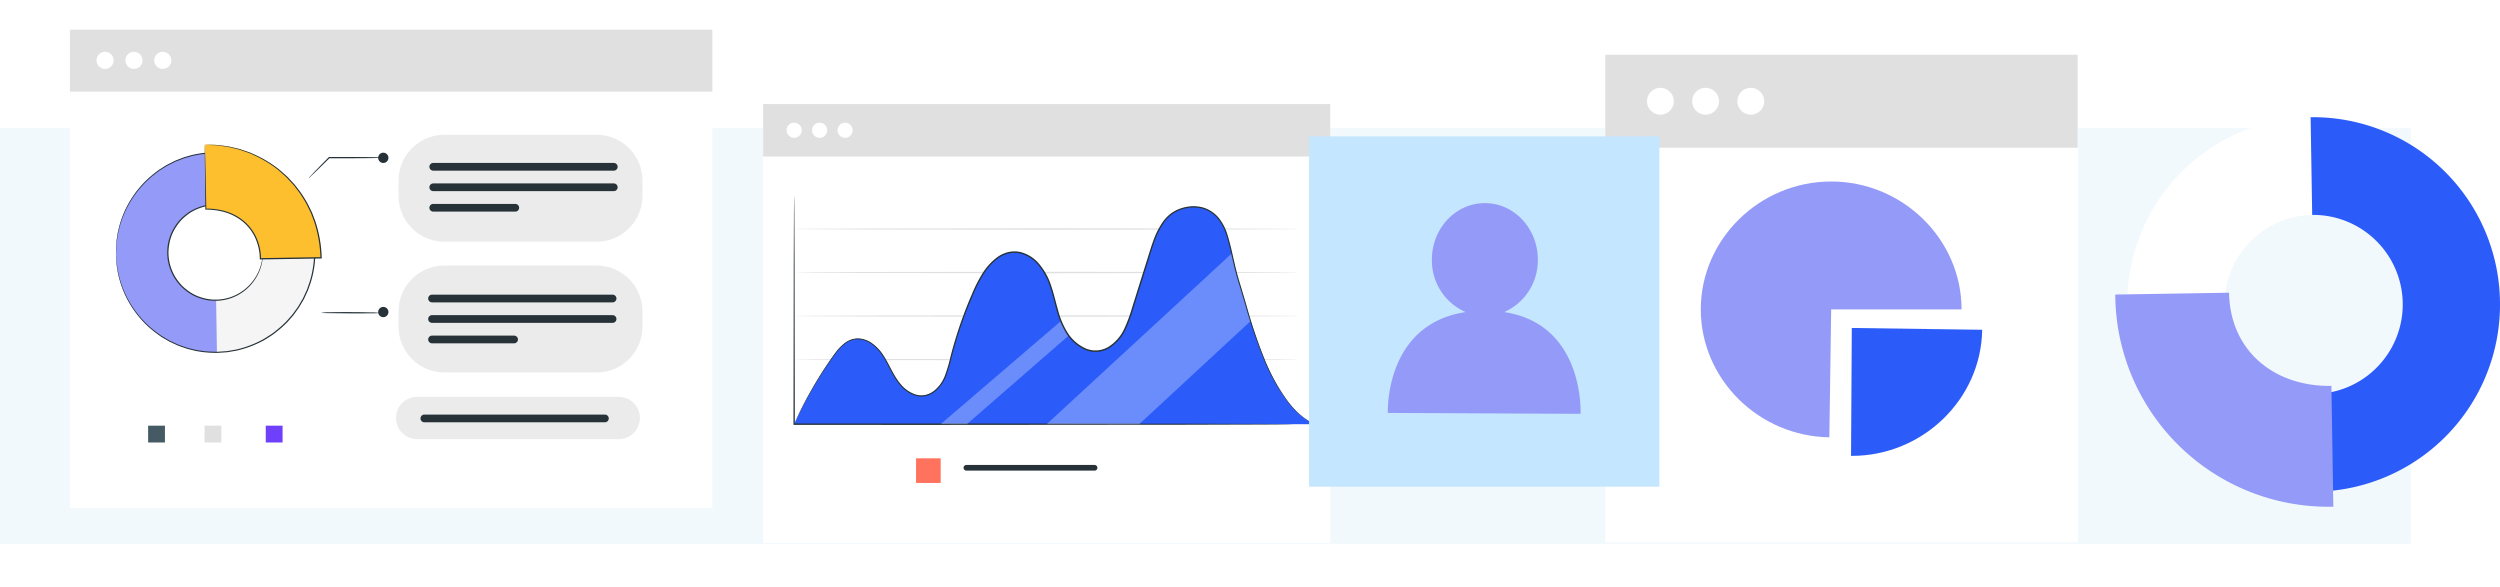 <svg xmlns="http://www.w3.org/2000/svg" xmlns:xlink="http://www.w3.org/1999/xlink" width="504.997" height="118.656" viewBox="0 0 504.997 118.656">
  <defs>
    <filter id="Trazado_831296" x="5.13" y="0" width="147.764" height="111.646" filterUnits="userSpaceOnUse">
      <feOffset dy="3" input="SourceAlpha"/>
      <feGaussianBlur stdDeviation="3" result="blur"/>
      <feFlood flood-opacity="0.161"/>
      <feComposite operator="in" in2="blur"/>
      <feComposite in="SourceGraphic"/>
    </filter>
    <filter id="Rectángulo_375635" x="145.149" y="15.02" width="132.558" height="103.636" filterUnits="userSpaceOnUse">
      <feOffset dy="3" input="SourceAlpha"/>
      <feGaussianBlur stdDeviation="3" result="blur-2"/>
      <feFlood flood-opacity="0.161"/>
      <feComposite operator="in" in2="blur-2"/>
      <feComposite in="SourceGraphic"/>
    </filter>
    <clipPath id="clip-path">
      <rect id="Rectángulo_375638" data-name="Rectángulo 375638" width="41.197" height="34.486" fill="none"/>
    </clipPath>
    <clipPath id="clip-path-2">
      <rect id="Rectángulo_375639" data-name="Rectángulo 375639" width="26.404" height="20.827" fill="none"/>
    </clipPath>
    <filter id="Rectángulo_375643" x="315.268" y="5.059" width="113.506" height="113.506" filterUnits="userSpaceOnUse">
      <feOffset dy="3" input="SourceAlpha"/>
      <feGaussianBlur stdDeviation="3" result="blur-3"/>
      <feFlood flood-opacity="0.161"/>
      <feComposite operator="in" in2="blur-3"/>
      <feComposite in="SourceGraphic"/>
    </filter>
  </defs>
  <g id="Grupo_1084879" data-name="Grupo 1084879" transform="translate(-180 -3251.129)">
    <path id="Trazado_829292" data-name="Trazado 829292" d="M0,0H487V84H0Z" transform="translate(180 3277)" fill="#f2f9fc"/>
    <g id="Grupo_1071688" data-name="Grupo 1071688" transform="translate(194 3257)">
      <g transform="matrix(1, 0, 0, 1, -14, -5.87)" filter="url(#Trazado_831296)">
        <path id="Trazado_831296-2" data-name="Trazado 831296" d="M0,0H129.764V93.645H0Z" transform="translate(14.13 6)" fill="#fff"/>
      </g>
      <g id="Grupo_1071687" data-name="Grupo 1071687">
        <g id="Grupo_1071707" data-name="Grupo 1071707">
          <path id="Trazado_818363" data-name="Trazado 818363" d="M173.478,64.453H142.73a9.259,9.259,0,0,1-9.259-9.259V52.122a9.259,9.259,0,0,1,9.259-9.259h30.748a9.259,9.259,0,0,1,9.259,9.259v3.073a9.259,9.259,0,0,1-9.259,9.259" transform="translate(-66.961 -21.504)" fill="#ebebeb"/>
          <path id="Trazado_818364" data-name="Trazado 818364" d="M18.917,70.607a20.076,20.076,0,1,1,20.4,19.841,20.149,20.149,0,0,1-20.4-19.841m29.67-.479a9.6,9.6,0,1,0-9.443,9.8,9.63,9.63,0,0,0,9.443-9.8" transform="translate(-9.489 -25.142)" fill="#f5f5f5"/>
          <path id="Trazado_818365" data-name="Trazado 818365" d="M18.918,70.609A20.148,20.148,0,0,1,38.668,50.12l.168,10.524a9.643,9.643,0,0,0,.308,19.284l.168,10.523A20.141,20.141,0,0,1,18.918,70.609" transform="translate(-9.49 -25.145)" fill="#949af8"/>
          <path id="Trazado_818366" data-name="Trazado 818366" d="M59.006,80.624a.705.705,0,0,1,.008.156c0,.118,0,.269,0,.459a4.484,4.484,0,0,1-.051.744,6.767,6.767,0,0,1-.167,1.006,9.14,9.14,0,0,1-1,2.606A9.617,9.617,0,0,1,46.24,90a10.108,10.108,0,0,1-1.279-.539,10.257,10.257,0,0,1-1.205-.75,10.787,10.787,0,0,1-1.118-.924,10.917,10.917,0,0,1-.972-1.115A9.487,9.487,0,0,1,40.233,84a9.683,9.683,0,0,1-.1-6.152,9.5,9.5,0,0,1,1.347-2.709A8.976,8.976,0,0,1,43.5,73.038a8.894,8.894,0,0,1,2.442-1.369A9.647,9.647,0,0,1,57.635,75.7a9.149,9.149,0,0,1,1.082,2.572,6.854,6.854,0,0,1,.2,1,4.474,4.474,0,0,1,.075.742c.007.19.013.341.017.458a.687.687,0,0,1,0,.156.7.7,0,0,1-.023-.155c-.011-.117-.025-.267-.043-.455a4.81,4.81,0,0,0-.1-.734,7.064,7.064,0,0,0-.221-.985,9.245,9.245,0,0,0-1.108-2.523A9.571,9.571,0,0,0,55.044,73.1a9.412,9.412,0,0,0-9.012-1.212,8.644,8.644,0,0,0-2.376,1.342,10.569,10.569,0,0,0-1.058.937,10.71,10.71,0,0,0-.909,1.119,9.265,9.265,0,0,0-1.309,2.64,10.212,10.212,0,0,0-.44,3,9.582,9.582,0,0,0,1.928,5.583,10.691,10.691,0,0,0,.944,1.088,10.535,10.535,0,0,0,1.087.9,8.665,8.665,0,0,0,2.418,1.264,9.414,9.414,0,0,0,8.968-1.5,9.568,9.568,0,0,0,2.38-2.745,9.25,9.25,0,0,0,1.028-2.557,7,7,0,0,0,.189-.992,4.763,4.763,0,0,0,.075-.737l.029-.456a.725.725,0,0,1,.018-.156" transform="translate(-19.908 -35.638)" fill="#263238"/>
          <path id="Trazado_818367" data-name="Trazado 818367" d="M18.917,70.5s.016.11.035.325.043.541.076.954q.024.315.053.7c.031.257.091.535.141.838l.171.976a10.69,10.69,0,0,0,.279,1.093,19.3,19.3,0,0,0,2.3,5.3,20.049,20.049,0,0,0,5.168,5.615l.875.633c.3.2.629.374.948.566s.636.4.983.553L31,88.545l.531.245.558.194,1.132.395c.383.124.785.2,1.183.3a10.239,10.239,0,0,0,1.214.258,18.6,18.6,0,0,0,2.533.255c.432.007.867.043,1.3.029l1.323-.09c.222-.019.446-.02.667-.055l.665-.114c.443-.082.9-.14,1.341-.243a20.812,20.812,0,0,0,2.651-.832,21.042,21.042,0,0,0,2.586-1.2c.415-.241.817-.512,1.229-.769a10.372,10.372,0,0,0,1.189-.856,22.227,22.227,0,0,0,2.228-1.972l1-1.138.251-.286.222-.309.447-.62.448-.623.389-.666.39-.669.2-.335.163-.353.654-1.421q.257-.742.516-1.49a19.875,19.875,0,0,0-.2-12.615l-.564-1.472-.7-1.4-.174-.348-.207-.329-.411-.656-.411-.653L54.87,58.1l-.466-.606-.232-.3-.26-.278L52.88,55.806a22.291,22.291,0,0,0-2.291-1.9,10.48,10.48,0,0,0-1.216-.817c-.421-.243-.831-.5-1.254-.729a21.786,21.786,0,0,0-5.3-1.858c-.448-.088-.9-.132-1.349-.2L40.8,50.21c-.222-.027-.446-.021-.669-.033l-1.325-.048c-.438,0-.872.05-1.3.072a18.563,18.563,0,0,0-2.524.336,10.364,10.364,0,0,0-1.206.3c-.394.116-.793.2-1.173.338l-1.118.431-.552.212-.523.262-1.03.518c-.341.167-.645.394-.965.585s-.631.387-.929.6l-.854.661a20.061,20.061,0,0,0-4.985,5.779,19.292,19.292,0,0,0-2.133,5.375,10.646,10.646,0,0,0-.244,1.1l-.14.981c-.04.3-.091.585-.114.842s-.021.493-.03.7c-.02.414-.035.732-.046.956s-.024.326-.024.326,0-.11,0-.326.011-.543.02-.958q.008-.317.018-.706c.018-.259.065-.541.1-.847s.083-.635.128-.987a10.669,10.669,0,0,1,.234-1.108,19.2,19.2,0,0,1,2.105-5.424,20.119,20.119,0,0,1,5-5.851l.859-.67c.3-.212.62-.4.935-.606s.628-.423.972-.594l1.038-.526.527-.267.556-.216,1.129-.439c.383-.14.786-.228,1.184-.346a10.455,10.455,0,0,1,1.218-.3,18.782,18.782,0,0,1,2.551-.347c.436-.023.874-.074,1.317-.076l1.34.045c.225.012.451.006.677.033l.676.092c.451.067.911.111,1.365.2a22.012,22.012,0,0,1,5.367,1.871c.429.229.845.49,1.271.736a10.588,10.588,0,0,1,1.233.825,22.49,22.49,0,0,1,2.322,1.921L54.1,56.745l.263.281.236.305.473.613.474.616.417.661.417.664.209.333.177.352.709,1.418.572,1.492a20.107,20.107,0,0,1,.2,12.777l-.524,1.509-.663,1.439-.166.358-.2.34-.4.677-.395.674-.455.631L55,82.513l-.226.313-.254.29-1.01,1.151a22.41,22.41,0,0,1-2.258,1.995,10.673,10.673,0,0,1-1.205.865c-.418.259-.825.533-1.246.776a21.245,21.245,0,0,1-2.619,1.206,21.015,21.015,0,0,1-2.685.837c-.45.1-.908.162-1.357.244l-.673.114c-.224.034-.451.035-.675.054l-1.337.088c-.442.013-.883-.023-1.319-.032a18.824,18.824,0,0,1-2.561-.264,10.368,10.368,0,0,1-1.227-.264c-.4-.1-.807-.18-1.194-.307l-1.142-.4-.563-.2-.536-.25-1.054-.492c-.35-.159-.663-.379-.991-.562s-.648-.373-.954-.575l-.881-.642a20.109,20.109,0,0,1-5.182-5.687,19.171,19.171,0,0,1-2.278-5.354,10.562,10.562,0,0,1-.269-1.1q-.086-.525-.16-.983c-.046-.3-.1-.585-.129-.843s-.028-.494-.041-.706c-.021-.415-.038-.733-.05-.957s-.008-.326-.008-.326" transform="translate(-9.489 -25.036)" fill="#263238"/>
          <path id="Trazado_818368" data-name="Trazado 818368" d="M54.938,46.87A22.937,22.937,0,0,1,78.424,69.719l-12.255.2c-.1-6.219-4.832-10.136-11.024-10.035Z" transform="translate(-27.562 -23.513)" fill="#fdbf2d"/>
          <path id="Trazado_818369" data-name="Trazado 818369" d="M54.931,46.869s.008.085.014.241.012.4.021.686c.015.612.038,1.488.066,2.609.049,2.259.118,5.5.2,9.474l-.1-.1a13.665,13.665,0,0,1,3.685.451,10.532,10.532,0,0,1,3.651,1.779,9.491,9.491,0,0,1,2.769,3.378,10.667,10.667,0,0,1,1.046,4.522l-.128-.124,9.49-.157,2.765-.044-.127.132a25.724,25.724,0,0,0-1.249-7.25l-.62-1.654c-.232-.535-.5-1.044-.751-1.56a12.047,12.047,0,0,0-.836-1.47,13.654,13.654,0,0,0-.908-1.38l-.977-1.281c-.342-.4-.711-.775-1.057-1.156l-.522-.561-.565-.5-1.1-.974a23.6,23.6,0,0,0-4.548-2.8l-1.086-.5c-.362-.141-.723-.255-1.069-.379L61.987,47.9c-.33-.1-.661-.166-.974-.247l-.911-.22-.431-.1c-.142-.026-.283-.041-.42-.062l-1.5-.211a9.315,9.315,0,0,0-1.2-.095l-.881-.044-.549-.03a1.878,1.878,0,0,1-.194-.015,1.288,1.288,0,0,1,.177,0l.54.006.892.015a8.679,8.679,0,0,1,1.219.07l1.511.19c.138.019.28.032.424.057l.434.1.919.211c.316.079.65.137.983.239l1.022.346c.349.122.714.235,1.08.373l1.1.5a23.561,23.561,0,0,1,4.6,2.8l1.118.978.572.5.53.564c.351.383.725.757,1.072,1.163l.991,1.291a13.781,13.781,0,0,1,.922,1.391,12.2,12.2,0,0,1,.848,1.484c.25.52.528,1.034.762,1.574l.63,1.671a25.837,25.837,0,0,1,1.271,7.327l0,.129-.131,0-2.765.045-9.49.149-.126,0,0-.126a10.436,10.436,0,0,0-1.013-4.42,9.274,9.274,0,0,0-2.689-3.3,10.342,10.342,0,0,0-3.568-1.756,13.539,13.539,0,0,0-3.625-.463h-.1v-.095c-.042-4-.077-7.261-.1-9.535-.007-1.111-.013-1.981-.017-2.587v-.669a1.718,1.718,0,0,1,.006-.221" transform="translate(-27.555 -23.512)" fill="#263238"/>
          <rect id="Rectángulo_375630" data-name="Rectángulo 375630" width="129.764" height="12.508" transform="translate(0.13 0.13)" fill="#e0e0e0"/>
          <path id="Trazado_818370" data-name="Trazado 818370" d="M183.214,55.829h-36.47a.778.778,0,0,1,0-1.556h36.47a.778.778,0,1,1,0,1.556" transform="translate(-73.23 -27.228)" fill="#263238"/>
          <path id="Trazado_818371" data-name="Trazado 818371" d="M183.214,64.13h-36.47a.778.778,0,0,1,0-1.556h36.47a.778.778,0,1,1,0,1.556" transform="translate(-73.23 -31.393)" fill="#263238"/>
          <path id="Trazado_818372" data-name="Trazado 818372" d="M163.318,72.431H146.744a.778.778,0,0,1,0-1.556h16.574a.778.778,0,1,1,0,1.556" transform="translate(-73.23 -35.557)" fill="#263238"/>
          <path id="Trazado_818373" data-name="Trazado 818373" d="M173.478,117.457H142.73a9.259,9.259,0,0,1-9.259-9.259v-3.073a9.259,9.259,0,0,1,9.259-9.259h30.748a9.259,9.259,0,0,1,9.259,9.259V108.2a9.259,9.259,0,0,1-9.259,9.259" transform="translate(-66.961 -48.095)" fill="#ebebeb"/>
          <path id="Trazado_818374" data-name="Trazado 818374" d="M177.431,157.625H136.7a4.268,4.268,0,1,1,0-8.536h40.73a4.268,4.268,0,1,1,0,8.536" transform="translate(-66.441 -74.797)" fill="#ebebeb"/>
          <path id="Trazado_818375" data-name="Trazado 818375" d="M182.73,109.223h-36.47a.778.778,0,0,1,0-1.556h36.47a.778.778,0,1,1,0,1.556" transform="translate(-72.988 -54.016)" fill="#263238"/>
          <path id="Trazado_818376" data-name="Trazado 818376" d="M179.613,157.836h-36.47a.778.778,0,0,1,0-1.556h36.47a.778.778,0,1,1,0,1.556" transform="translate(-71.424 -78.404)" fill="#263238"/>
          <path id="Trazado_818377" data-name="Trazado 818377" d="M182.73,117.524h-36.47a.778.778,0,0,1,0-1.556h36.47a.778.778,0,1,1,0,1.556" transform="translate(-72.988 -58.18)" fill="#263238"/>
          <path id="Trazado_818378" data-name="Trazado 818378" d="M162.835,125.825H146.261a.778.778,0,0,1,0-1.556h16.574a.778.778,0,1,1,0,1.556" transform="translate(-72.988 -62.345)" fill="#263238"/>
          <path id="Trazado_818379" data-name="Trazado 818379" d="M112.626,51.985a3.453,3.453,0,0,1-.682.05l-1.859.041c-1.57.023-3.739.038-6.134.038l-2.793-.007.087-.036c-1.218,1.206-2.27,2.235-3.022,2.956l-.886.837a1.8,1.8,0,0,1-.338.28,1.8,1.8,0,0,1,.28-.338l.837-.886c.722-.752,1.75-1.8,2.956-3.022l.035-.036h.051l2.793-.007c2.4,0,4.564.014,6.134.038l1.859.041a3.453,3.453,0,0,1,.682.05" transform="translate(-48.663 -26.015)" fill="#263238"/>
          <path id="Trazado_818380" data-name="Trazado 818380" d="M127.277,51.151a1.036,1.036,0,1,1-1.036-1.036,1.036,1.036,0,0,1,1.036,1.036" transform="translate(-62.814 -25.142)" fill="#263238"/>
          <path id="Trazado_818381" data-name="Trazado 818381" d="M127.277,113.668a1.036,1.036,0,1,1-1.036-1.036,1.036,1.036,0,0,1,1.036,1.036" transform="translate(-62.814 -56.507)" fill="#263238"/>
          <path id="Trazado_818382" data-name="Trazado 818382" d="M113.945,114.9a11.6,11.6,0,0,1-1.74.078c-1.075.016-2.559.02-4.2.013l-4.2-.041-1.272-.026a3.5,3.5,0,0,1-.467-.023,7.307,7.307,0,0,1,1.738-.134c1.075-.029,2.56-.041,4.2-.034s3.124.031,4.2.063a11.491,11.491,0,0,1,1.739.105" transform="translate(-51.208 -57.561)" fill="#263238"/>
          <rect id="Rectángulo_375631" data-name="Rectángulo 375631" width="3.396" height="3.396" transform="translate(15.921 80.116)" fill="#455a64"/>
          <rect id="Rectángulo_375632" data-name="Rectángulo 375632" width="3.396" height="3.396" transform="translate(27.317 80.116)" fill="#e0e0e0"/>
          <rect id="Rectángulo_375633" data-name="Rectángulo 375633" width="3.396" height="3.396" transform="translate(39.684 80.116)" fill="#6e40fc"/>
          <path id="Trazado_818383" data-name="Trazado 818383" d="M14.5,11a1.73,1.73,0,1,1-1.728-1.8A1.767,1.767,0,0,1,14.5,11" transform="translate(-5.543 -4.612)" fill="#fff"/>
          <path id="Trazado_818384" data-name="Trazado 818384" d="M26.2,11a1.73,1.73,0,1,1-1.728-1.8A1.767,1.767,0,0,1,26.2,11" transform="translate(-11.408 -4.612)" fill="#fff"/>
          <path id="Trazado_818385" data-name="Trazado 818385" d="M37.887,11a1.73,1.73,0,1,1-1.728-1.8A1.767,1.767,0,0,1,37.887,11" transform="translate(-17.274 -4.612)" fill="#fff"/>
        </g>
      </g>
    </g>
    <g id="Grupo_1071698" data-name="Grupo 1071698" transform="translate(334 3272)">
      <g id="Grupo_1071708" data-name="Grupo 1071708">
        <g transform="matrix(1, 0, 0, 1, -154, -20.87)" filter="url(#Rectángulo_375635)">
          <rect id="Rectángulo_375635-2" data-name="Rectángulo 375635" width="114.558" height="85.636" transform="translate(154.15 21.02)" fill="#fff"/>
        </g>
        <rect id="Rectángulo_375636" data-name="Rectángulo 375636" width="114.558" height="10.585" transform="translate(0.149 0.15)" fill="#e0e0e0"/>
        <g id="Grupo_1071696" data-name="Grupo 1071696">
          <g id="Grupo_1071709" data-name="Grupo 1071709">
            <path id="Trazado_818387" data-name="Trazado 818387" d="M11.565,8.338A1.526,1.526,0,1,1,10.04,6.813a1.526,1.526,0,0,1,1.525,1.525" transform="translate(-3.619 -2.896)" fill="#fff"/>
            <path id="Trazado_818388" data-name="Trazado 818388" d="M20.511,8.338a1.526,1.526,0,1,1-1.525-1.525,1.526,1.526,0,0,1,1.525,1.525" transform="translate(-7.421 -2.896)" fill="#fff"/>
            <path id="Trazado_818389" data-name="Trazado 818389" d="M29.456,8.338a1.526,1.526,0,1,1-1.525-1.525,1.526,1.526,0,0,1,1.525,1.525" transform="translate(-11.223 -2.896)" fill="#fff"/>
            <path id="Trazado_818391" data-name="Trazado 818391" d="M113.251,89.912c0,.083-22.8.149-50.915.149S11.417,90,11.417,89.912s22.794-.149,50.919-.149,50.915.067,50.915.149" transform="translate(-4.853 -38.153)" fill="#e0e0e0"/>
            <path id="Trazado_818392" data-name="Trazado 818392" d="M113.251,74.622c0,.083-22.8.149-50.915.149s-50.919-.067-50.919-.149,22.794-.15,50.919-.15,50.915.067,50.915.15" transform="translate(-4.853 -31.654)" fill="#e0e0e0"/>
            <path id="Trazado_818393" data-name="Trazado 818393" d="M113.251,59.331c0,.083-22.8.149-50.915.149s-50.919-.067-50.919-.149,22.794-.149,50.919-.149,50.915.067,50.915.149" transform="translate(-4.853 -25.155)" fill="#e0e0e0"/>
            <path id="Trazado_818394" data-name="Trazado 818394" d="M113.251,44.041c0,.083-22.8.149-50.915.149s-50.919-.067-50.919-.149,22.794-.149,50.919-.149,50.915.067,50.915.149" transform="translate(-4.853 -18.656)" fill="#e0e0e0"/>
            <path id="Trazado_818395" data-name="Trazado 818395" d="M105.988,66.889C104,62.1,102.643,56.866,101.12,51.906c-1.325-4.318-1.448-6.337-2.584-9.984-1.79-5.746-6.531-6.382-9.977-4.824-3.071,1.387-4.4,5-5.415,8.246L79.488,57a20.645,20.645,0,0,1-2.23,5.313,6.82,6.82,0,0,1-4.567,3.184c-3.114.411-5.9-2.2-7.234-5.08s-1.7-6.134-2.89-9.08-3.639-5.773-6.779-5.829c-3.866-.07-6.493,3.875-8.1,7.44a85.043,85.043,0,0,0-4.874,13.936,18.946,18.946,0,0,1-1.619,4.751,5.461,5.461,0,0,1-3.846,2.905c-2.123.26-4.093-1.253-5.328-3.023s-1.994-3.848-3.258-5.6-3.3-3.2-5.407-2.832c-1.893.331-3.247,1.988-4.366,3.57A83.657,83.657,0,0,0,11.167,80.27H116.5c-4.851-1.671-8.527-8.592-10.511-13.381" transform="translate(-4.746 -15.458)" fill="#2b5cf9"/>
            <rect id="Rectángulo_375637" data-name="Rectángulo 375637" width="4.974" height="4.974" transform="translate(31.041 71.71)" fill="#ff725e"/>
            <path id="Trazado_818396" data-name="Trazado 818396" d="M97.148,128.2H71.208a.572.572,0,0,1,0-1.143h25.94a.572.572,0,0,1,0,1.143" transform="translate(-30.023 -54.006)" fill="#263238"/>
            <path id="Trazado_818397" data-name="Trazado 818397" d="M111.827,78.7s-.128.01-.379.016l-1.113.015-4.277.028-15.729.048-51.893.044-27.373-.01h-.139V78.7c.022-13.5.041-25,.054-33.139.017-4.057.03-7.277.04-9.493.009-1.1.017-1.94.022-2.524.005-.279.009-.493.011-.649s.011-.221.011-.221.008.075.012.221.006.37.011.649c0,.584.012,1.429.022,2.524.009,2.216.022,5.435.04,9.493.013,8.14.032,19.643.054,33.139l-.139-.139,27.373-.01L90.33,78.6l15.729.048,4.277.028,1.113.014c.251.005.379.016.379.016" transform="translate(-4.644 -13.889)" fill="#263238"/>
            <g id="Grupo_1071691" data-name="Grupo 1071691" transform="translate(57.429 30.326)" opacity="0.3">
              <g id="Grupo_1071690" data-name="Grupo 1071690">
                <g id="Grupo_1071689" data-name="Grupo 1071689" clip-path="url(#clip-path)">
                  <path id="Trazado_818398" data-name="Trazado 818398" d="M137.268,52.746,99.884,87.231h18.692L141.081,66.4Z" transform="translate(-99.884 -52.746)" fill="#fff"/>
                </g>
              </g>
            </g>
            <g id="Grupo_1071694" data-name="Grupo 1071694" transform="translate(36.015 43.985)" opacity="0.3">
              <g id="Grupo_1071693" data-name="Grupo 1071693">
                <g id="Grupo_1071692" data-name="Grupo 1071692" clip-path="url(#clip-path-2)">
                  <path id="Trazado_818399" data-name="Trazado 818399" d="M88.5,79.426l-20.567,17.9h-5.3L86.928,76.5l2.116,3.584" transform="translate(-62.639 -76.502)" fill="#fff"/>
                </g>
              </g>
            </g>
            <path id="Trazado_818400" data-name="Trazado 818400" d="M11.167,80.175A66.378,66.378,0,0,1,14.626,73.3a78.177,78.177,0,0,1,4.892-7.6,9.664,9.664,0,0,1,1.921-1.962,4.36,4.36,0,0,1,2.772-.892,5.276,5.276,0,0,1,2.88,1.122,8.925,8.925,0,0,1,2.183,2.424c1.214,1.866,1.989,4.122,3.6,5.909a6.363,6.363,0,0,0,3.018,1.927,3.97,3.97,0,0,0,1.829.022,4.407,4.407,0,0,0,1.684-.814,7.154,7.154,0,0,0,2.24-3.14,32.72,32.72,0,0,0,1.14-3.92A84.886,84.886,0,0,1,45.346,58.2q.762-2.065,1.655-4.136a29.406,29.406,0,0,1,2.043-4.085,12.122,12.122,0,0,1,3.1-3.5A6.419,6.419,0,0,1,54.3,45.439a5.745,5.745,0,0,1,2.423-.07,7.229,7.229,0,0,1,4.067,2.6,12.928,12.928,0,0,1,2.326,4.343c.528,1.571.893,3.194,1.35,4.793A16.3,16.3,0,0,0,66.4,61.687a8.4,8.4,0,0,0,3.681,3.2,5.069,5.069,0,0,0,4.638-.378,8.5,8.5,0,0,0,3.116-3.591,30.662,30.662,0,0,0,1.655-4.5L82.3,47.465c.467-1.46.889-2.918,1.41-4.334a15.382,15.382,0,0,1,2.046-3.978,7.545,7.545,0,0,1,1.562-1.571,7.274,7.274,0,0,1,1.946-1,8.6,8.6,0,0,1,2.114-.425,7.744,7.744,0,0,1,2.123.177,6.5,6.5,0,0,1,3.463,2.215,10.2,10.2,0,0,1,1.792,3.571c.771,2.5,1.191,4.992,1.812,7.323.3,1.169.651,2.3.986,3.41l.963,3.263a99.89,99.89,0,0,0,3.833,11.311,38.985,38.985,0,0,0,4.36,7.866,16.091,16.091,0,0,0,4.022,3.983,9.4,9.4,0,0,0,1.307.69c.306.133.461.209.461.209s-.161-.056-.472-.181a8.6,8.6,0,0,1-1.328-.667,15.879,15.879,0,0,1-4.083-3.965,38.615,38.615,0,0,1-4.421-7.869,98.776,98.776,0,0,1-3.882-11.317q-.474-1.592-.972-3.259c-.337-1.108-.693-2.243-1-3.415-.63-2.343-1.054-4.828-1.826-7.31a9.948,9.948,0,0,0-1.751-3.48,6.24,6.24,0,0,0-3.328-2.123,7.472,7.472,0,0,0-2.043-.167,8.368,8.368,0,0,0-2.043.415,6.818,6.818,0,0,0-3.375,2.482,15.116,15.116,0,0,0-2,3.908c-.513,1.4-.935,2.862-1.4,4.323l-2.806,8.959a30.857,30.857,0,0,1-1.67,4.546,8.788,8.788,0,0,1-3.227,3.713,5.348,5.348,0,0,1-4.9.4,8.692,8.692,0,0,1-3.818-3.315,16.559,16.559,0,0,1-1.966-4.667c-.46-1.61-.823-3.229-1.345-4.781a12.622,12.622,0,0,0-2.271-4.247,6.94,6.94,0,0,0-3.9-2.5,5.46,5.46,0,0,0-2.3.065,6.127,6.127,0,0,0-2.064.991,11.86,11.86,0,0,0-3.024,3.415,29.211,29.211,0,0,0-2.028,4.045q-.89,2.062-1.654,4.121a84.683,84.683,0,0,0-2.567,8.149,33.116,33.116,0,0,1-1.156,3.949,7.415,7.415,0,0,1-2.329,3.242,4.649,4.649,0,0,1-1.779.854,4.2,4.2,0,0,1-1.94-.028,6.582,6.582,0,0,1-3.131-2c-1.648-1.846-2.412-4.109-3.608-5.951a8.7,8.7,0,0,0-2.124-2.377A5.087,5.087,0,0,0,24.2,63.037a4.18,4.18,0,0,0-2.659.847A9.538,9.538,0,0,0,19.65,65.8a80.025,80.025,0,0,0-4.923,7.553c-1.237,2.146-2.106,3.864-2.686,5.031l-.647,1.336c-.145.3-.227.452-.227.452" transform="translate(-4.746 -15.363)" fill="#263238"/>
          </g>
        </g>
      </g>
    </g>
    <g id="Grupo_1071700" data-name="Grupo 1071700" transform="translate(607.018 3274.592)">
      <g id="Grupo_1071712" data-name="Grupo 1071712">
        <path id="Trazado_818401" data-name="Trazado 818401" d="M77.974,37.425A37.65,37.65,0,1,1,39.725.214,37.786,37.786,0,0,1,77.974,37.425m-55.644.9A18,18,0,1,0,40.04,19.95,18.061,18.061,0,0,0,22.33,38.323" fill="#fff"/>
        <path id="Trazado_818402" data-name="Trazado 818402" d="M77.974,37.424A37.786,37.786,0,0,1,40.934,75.85l-.316-19.736a18.085,18.085,0,0,0-.578-36.165L39.725.213A37.772,37.772,0,0,1,77.974,37.424" fill="#2b5cf9"/>
        <path id="Trazado_818405" data-name="Trazado 818405" d="M44.314,78.886A43.017,43.017,0,0,1,.267,36.034l22.983-.37c.187,11.665,9.063,19.009,20.674,18.821Z" fill="#949af8"/>
      </g>
    </g>
    <g id="Grupo_1071703" data-name="Grupo 1071703" transform="translate(504.008 3261.929)">
      <g transform="matrix(1, 0, 0, 1, -324.01, -10.8)" filter="url(#Rectángulo_375643)">
        <rect id="Rectángulo_375643-2" data-name="Rectángulo 375643" width="95.506" height="95.506" transform="translate(324.27 11.06)" fill="#fff"/>
      </g>
      <g id="Grupo_1071702" data-name="Grupo 1071702">
        <g id="Grupo_1071711" data-name="Grupo 1071711">
          <path id="Trazado_818407" data-name="Trazado 818407" d="M50.053,55.45l26.337.363c-.2,14.035-12.028,25.474-26.337,25.474H49.9Z" fill="#2b5cf9"/>
          <path id="Trazado_818408" data-name="Trazado 818408" d="M45.887,51.7l-.37,25.834c-14.308-.2-25.969-11.8-25.969-25.834,0-14.174,11.89-25.837,26.339-25.837S72.226,37.528,72.226,51.7Z" fill="#949af8"/>
          <rect id="Rectángulo_375644" data-name="Rectángulo 375644" width="95.417" height="18.785" transform="translate(0.26 0.26)" fill="#e0e0e0"/>
          <path id="Trazado_818409" data-name="Trazado 818409" d="M14.1,9.653A2.708,2.708,0,1,1,11.39,6.946,2.707,2.707,0,0,1,14.1,9.653" fill="#fff"/>
          <path id="Trazado_818410" data-name="Trazado 818410" d="M23.225,9.653a2.708,2.708,0,1,1-2.707-2.707,2.707,2.707,0,0,1,2.707,2.707" fill="#fff"/>
          <path id="Trazado_818411" data-name="Trazado 818411" d="M32.353,9.653a2.708,2.708,0,1,1-2.707-2.707,2.707,2.707,0,0,1,2.707,2.707" fill="#fff"/>
        </g>
      </g>
    </g>
    <g id="Grupo_1071706" data-name="Grupo 1071706" transform="translate(444.14 3278.39)">
      <rect id="Rectángulo_375646" data-name="Rectángulo 375646" width="70.762" height="70.762" transform="translate(0.287 0.287)" fill="#c4e6ff"/>
      <g id="Grupo_1071705" data-name="Grupo 1071705" transform="translate(0 0)">
        <g id="Grupo_1071710" data-name="Grupo 1071710">
          <path id="Trazado_818414" data-name="Trazado 818414" d="M38.173,34.482a11.406,11.406,0,0,0,6.8-10.551c.025-6.3-4.743-11.43-10.651-11.458S23.6,17.531,23.575,23.831a11.389,11.389,0,0,0,6.816,10.651C13.93,36.962,14.677,54.853,14.677,54.853l38.925.179s.888-18.085-15.43-20.55" transform="translate(1.527 1.298)" fill="#949af8"/>
        </g>
      </g>
    </g>
  </g>
</svg>
